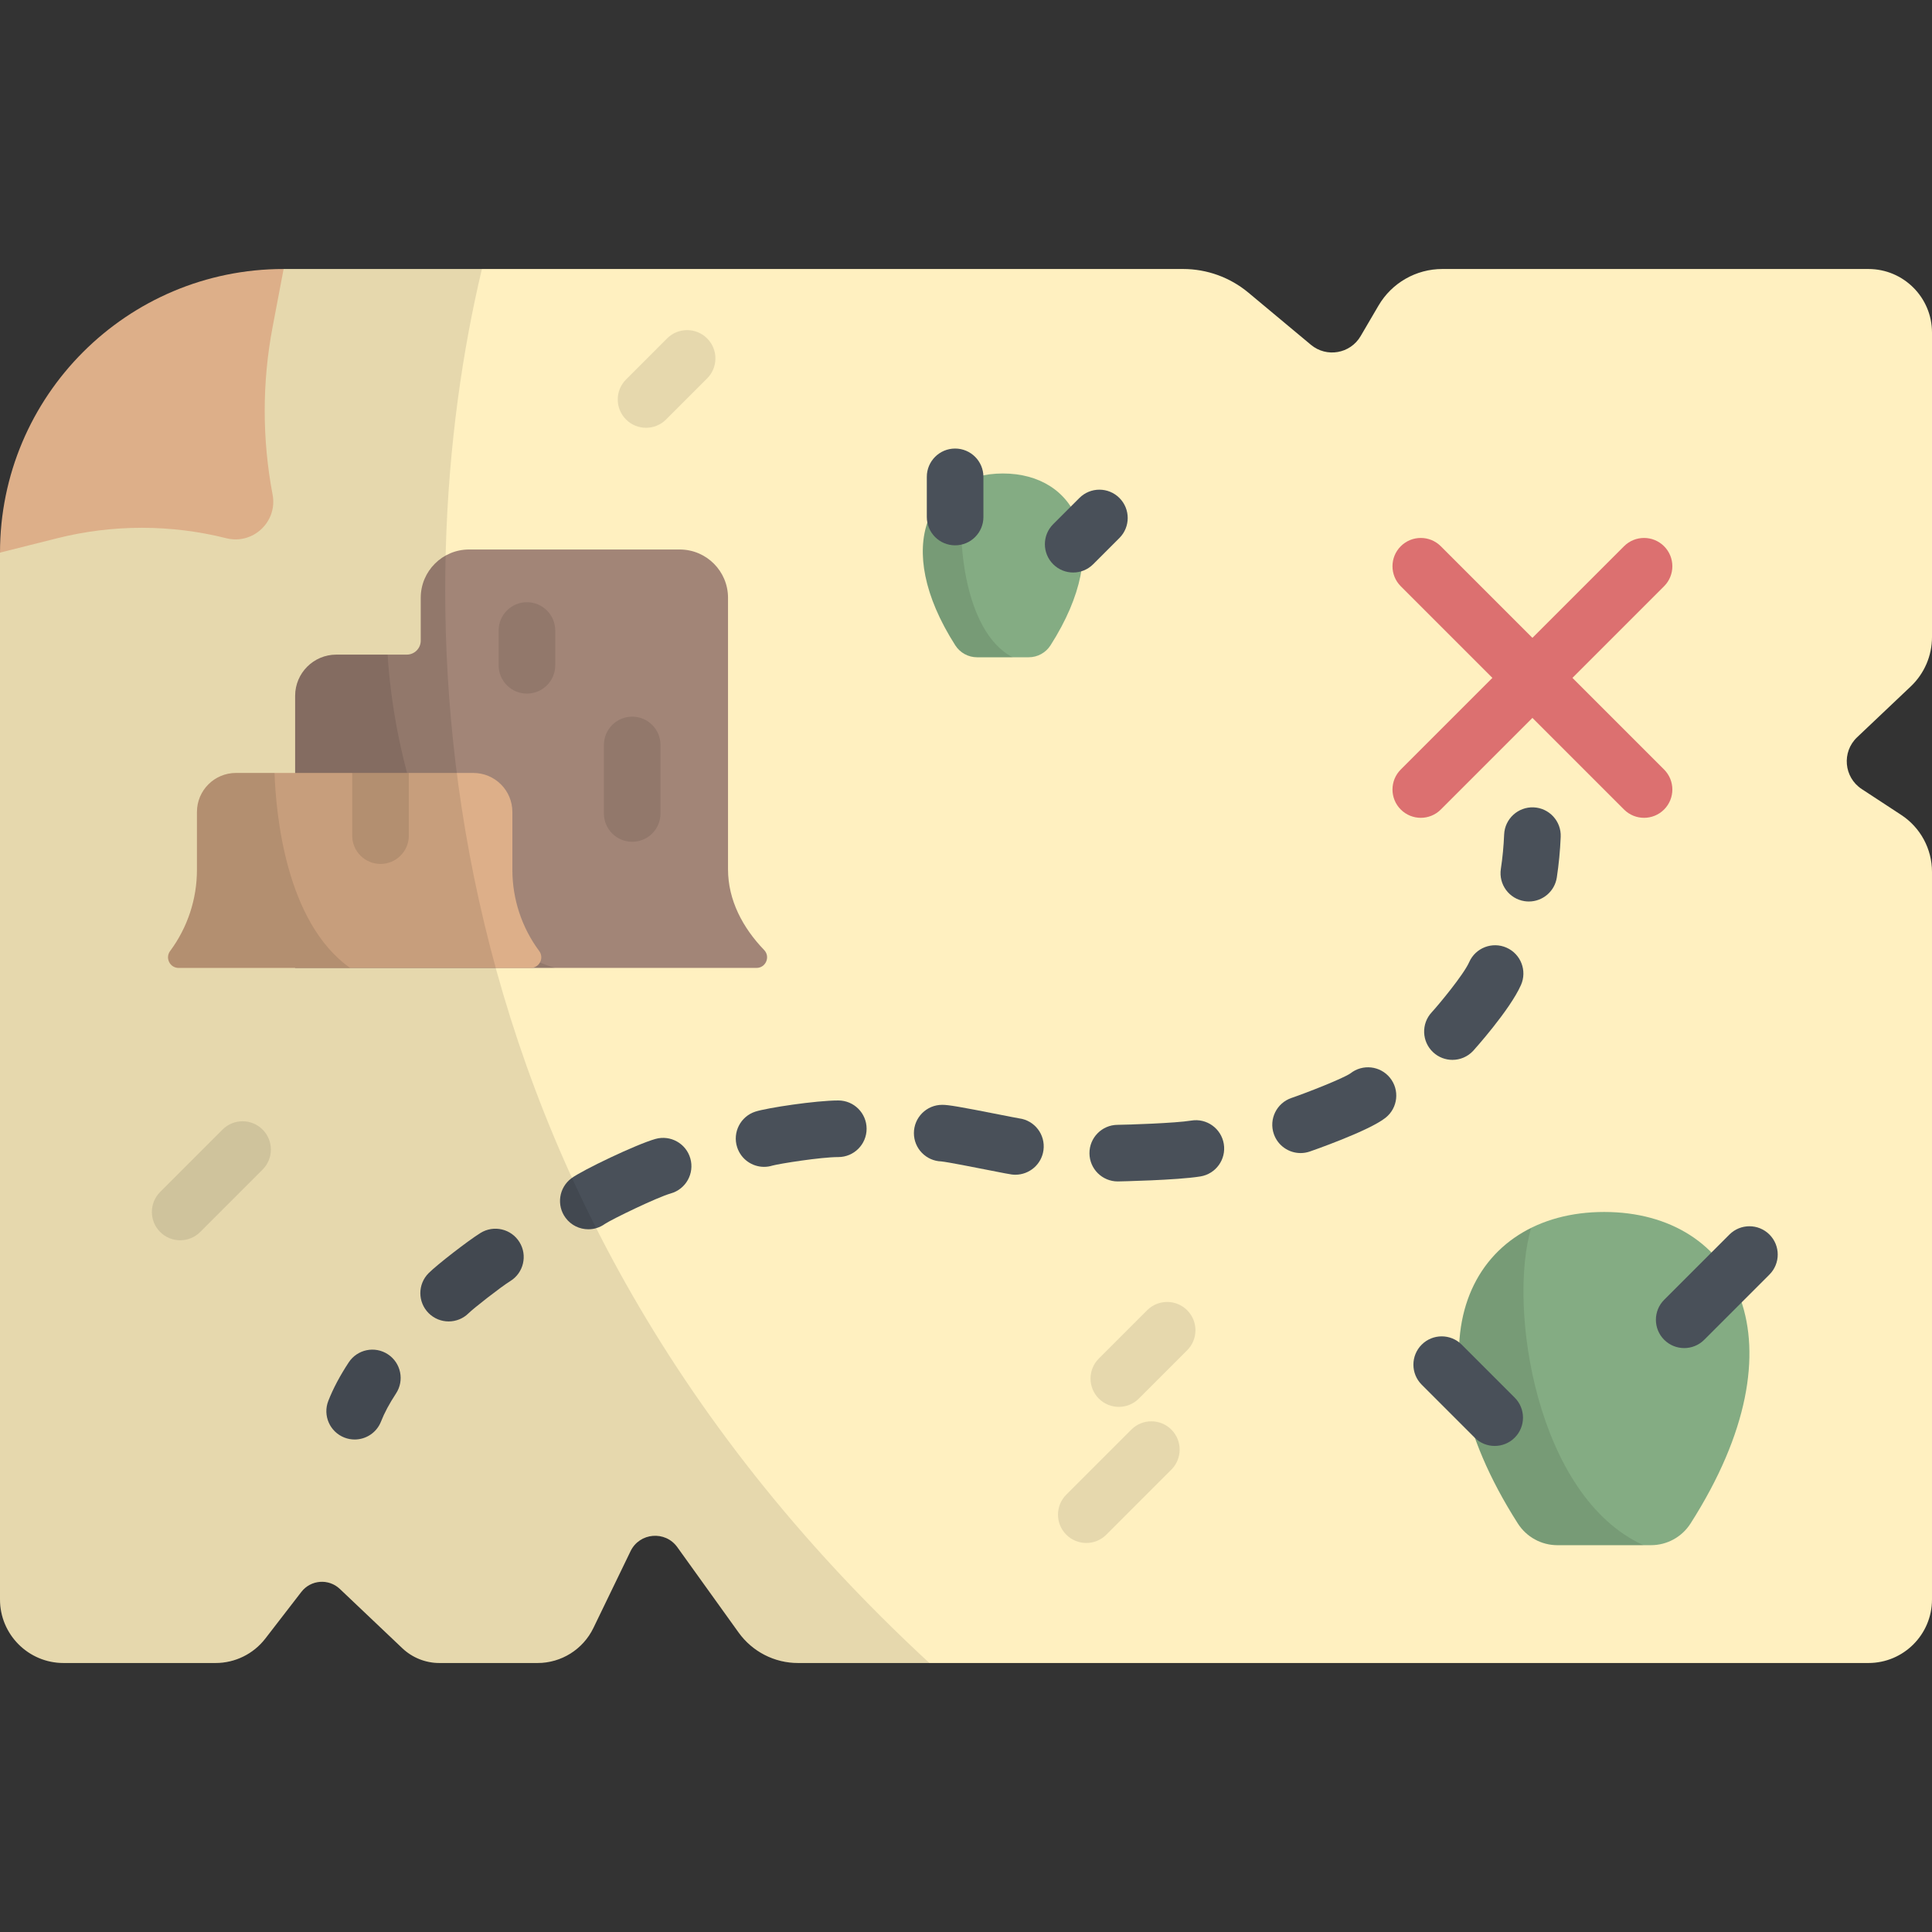 <?xml version="1.0" encoding="iso-8859-1"?>
<!-- Generator: Adobe Illustrator 19.0.0, SVG Export Plug-In . SVG Version: 6.00 Build 0)  -->
<svg version="1.1" id="Capa_1" xmlns="http://www.w3.org/2000/svg" xmlns:xlink="http://www.w3.org/1999/xlink" x="0px" y="0px"
	 viewBox="0 0 512 512" style="enable-background:new 0 0 512 512;" xml:space="preserve">
<rect x="0" y="0" width="512" height="512" fill="#333333" stroke="none"/>
<path style="fill:#FFF0C0;" d="M492.151,195.386l14.22-13.475c3.594-3.405,5.629-8.138,5.629-13.089V88.136
	c0-9.306-7.544-16.849-16.849-16.849H382.224c-6.953,0-13.385,3.687-16.899,9.686l-4.746,8.103
	c-2.736,4.672-9.013,5.767-13.17,2.299l-16.561-13.814c-4.86-4.054-10.988-6.275-17.317-6.275H75.161L0,146.448v277.416
	c0,9.306,7.544,16.849,16.849,16.849h40.272c5.166,0,10.04-2.395,13.196-6.483l9.54-12.357c2.499-3.236,7.247-3.603,10.212-0.788
	l16.543,15.701c2.657,2.522,6.181,3.928,9.845,3.928h25.989c6.309,0,12.063-3.608,14.81-9.288l9.841-20.343
	c2.391-4.943,9.198-5.53,12.401-1.07l16.247,22.626c3.64,5.069,9.498,8.075,15.739,8.075H495.15c9.306,0,16.849-7.544,16.849-16.849
	V231.051c0-6.081-3.065-11.752-8.151-15.084l-10.469-6.859C488.638,206.002,488.037,199.285,492.151,195.386z"/>
<g>
	<path style="fill:#DC7070;" d="M435.691,216.73c-1.919,0-3.839-0.732-5.304-2.196l-59.167-59.167c-2.929-2.93-2.929-7.678,0-10.607
		c2.93-2.928,7.678-2.928,10.607,0l59.167,59.167c2.929,2.93,2.929,7.678,0,10.607C439.53,215.998,437.61,216.73,435.691,216.73z"/>
	<path style="fill:#DC7070;" d="M376.524,216.73c-1.919,0-3.839-0.732-5.304-2.196c-2.929-2.93-2.929-7.678,0-10.607l59.167-59.167
		c2.93-2.928,7.678-2.928,10.607,0c2.929,2.93,2.929,7.678,0,10.607l-59.167,59.167C380.363,215.998,378.443,216.73,376.524,216.73z
		"/>
</g>
<path style="fill:#A28577;" d="M202.501,251.759c-5.662-5.879-9.567-13.213-9.567-21.375v-71.96c0-7.069-5.731-12.8-12.8-12.8H124.3
	c-7.069,0-12.8,5.731-12.8,12.8v11.352c0,2.047-1.659,3.706-3.706,3.706H89.14c-6.033,0-10.924,4.891-10.924,10.924v72.103h122.26
	C202.957,256.509,204.209,253.532,202.501,251.759z"/>
<path style="opacity:0.1;enable-background:new    ;" d="M102.726,173.482H89.14c-6.034,0-10.925,4.891-10.925,10.924v72.103h68.882
	C113.787,246.612,104.076,196.631,102.726,173.482z"/>
<path style="fill:#DDAF89;" d="M142.893,252.029L142.893,252.029c-4.616-6.22-7.108-13.761-7.108-21.507V215.18
	c0-5.711-4.629-10.34-10.34-10.34h-62.91c-5.711,0-10.34,4.629-10.34,10.34v15.343c0,7.746-2.492,15.286-7.108,21.507l0,0
	c-1.374,1.852-0.052,4.479,2.254,4.479h93.298C142.945,256.509,144.267,253.882,142.893,252.029z"/>
<g style="opacity:0.1;">
	<path d="M139.645,183.815c-4.143,0-7.5-3.357-7.5-7.5v-9.225c0-4.143,3.357-7.5,7.5-7.5s7.5,3.357,7.5,7.5v9.225
		C147.145,180.458,143.788,183.815,139.645,183.815z"/>
	<path d="M167.541,223.082c-4.143,0-7.5-3.357-7.5-7.5v-18.16c0-4.143,3.357-7.5,7.5-7.5s7.5,3.357,7.5,7.5v18.16
		C175.041,219.725,171.684,223.082,167.541,223.082z"/>
	<path d="M100.84,228.954c4.143,0,7.5-3.357,7.5-7.5V204.84h-15v16.614C93.34,225.597,96.697,228.954,100.84,228.954z"/>
</g>
<g>
	<path style="fill:#495059;" d="M93.988,381.484c-0.906,0-1.828-0.165-2.724-0.515c-3.859-1.506-5.767-5.854-4.262-9.713
		c1.264-3.238,3.084-6.674,5.411-10.209c2.276-3.46,6.928-4.422,10.388-2.142c3.46,2.276,4.419,6.928,2.142,10.388
		c-1.75,2.659-3.084,5.153-3.966,7.414C99.821,379.672,96.988,381.484,93.988,381.484z"/>
	<path style="fill:#495059;" d="M405.166,238.906c-0.376,0-0.755-0.028-1.137-0.086c-4.096-0.623-6.91-4.447-6.288-8.542
		c0.448-2.949,0.742-6.024,0.873-9.139c0.174-4.138,3.688-7.349,7.808-7.179c4.139,0.174,7.353,3.669,7.179,7.808
		c-0.153,3.657-0.5,7.278-1.029,10.764C412.007,236.245,408.81,238.906,405.166,238.906z"/>
	<path style="fill:#495059;" d="M118.897,350.192c-1.922,0-3.843-0.733-5.307-2.199c-2.923-2.931-2.926-7.669,0-10.596
		c2.258-2.257,10.483-8.629,13.753-10.652c3.521-2.179,8.144-1.094,10.324,2.43c2.181,3.521,1.093,8.145-2.43,10.324
		c-2.553,1.58-9.787,7.258-11.041,8.506C122.732,349.463,120.814,350.192,118.897,350.192z"/>
	<path style="fill:#495059;" d="M155.915,325.772c-2.292,0-4.555-1.046-6.026-3.027c-2.47-3.325-1.777-8.022,1.548-10.493
		c2.925-2.173,17.162-8.976,22.248-10.418c3.986-1.126,8.132,1.185,9.262,5.17c1.13,3.985-1.185,8.132-5.17,9.262
		c-3.633,1.03-15.477,6.773-17.469,8.081C158.98,325.309,157.441,325.772,155.915,325.772z"/>
	<path style="fill:#495059;" d="M202.487,309.229c-3.164,0-6.105-2.018-7.133-5.19c-1.276-3.94,0.883-8.17,4.823-9.446
		c3.097-1.003,16.063-2.957,21.978-2.957c0.002,0,0.004,0,0.005,0c4.143,0.001,7.5,3.359,7.499,7.501s-3.358,7.499-7.5,7.499
		c-0.001,0-0.001,0-0.001,0c-0.001,0-0.003,0-0.004,0c-4.669,0-15.58,1.75-17.428,2.25
		C203.982,309.119,203.229,309.229,202.487,309.229z"/>
	<path style="fill:#495059;" d="M269.088,311.314c-0.328,0-0.659-0.022-0.993-0.066c-0.75-0.1-2.169-0.375-6.031-1.138
		c-3.573-0.705-10.955-2.162-12.608-2.324c-4.032-0.126-7.262-3.434-7.262-7.496c0-4.143,3.357-7.5,7.5-7.5
		c1.672,0,4.67,0.511,15.275,2.604c2.157,0.426,4.602,0.908,5.131,0.988c4.106,0.542,6.976,4.308,6.434,8.414
		C276.034,308.57,272.796,311.314,269.088,311.314z M249.527,307.788c0.064,0.002,0.121,0.004,0.166,0.002
		C249.638,307.79,249.583,307.789,249.527,307.788z"/>
	<path style="fill:#495059;" d="M296.217,313.092c-4.113,0-7.465-3.317-7.499-7.439c-0.034-4.142,3.296-7.527,7.439-7.561
		c2.64-0.021,15.335-0.436,19.549-1.127c4.089-0.677,7.943,2.102,8.613,6.189s-2.102,7.943-6.189,8.613
		c-6.226,1.02-21.704,1.323-21.85,1.324C296.259,313.092,296.237,313.092,296.217,313.092z"/>
	<path style="fill:#495059;" d="M344.667,305.574c-3.114,0-6.023-1.954-7.093-5.063c-1.347-3.917,0.737-8.185,4.654-9.531
		c4.362-1.499,13.712-5.186,15.651-6.525c3.222-2.542,7.899-2.026,10.484,1.177c2.601,3.224,2.097,7.945-1.127,10.547
		c-4.41,3.559-19.976,8.934-20.132,8.987C346.298,305.442,345.476,305.574,344.667,305.574z"/>
	<path style="fill:#495059;" d="M384.909,280.876c-1.832,0-3.668-0.667-5.113-2.015c-3.028-2.824-3.194-7.567-0.373-10.597
		c1.818-1.974,8.458-9.961,9.93-13.293c1.673-3.789,6.104-5.504,9.891-3.83c3.789,1.673,5.504,6.102,3.83,9.891
		c-2.949,6.68-12.583,17.357-12.677,17.459C388.919,280.075,386.917,280.876,384.909,280.876z"/>
</g>
<path style="fill:#84AC83;" d="M437.544,409.488c4.236,0,8.182-2.17,10.462-5.74c30.805-48.224,12.243-82.564-22.877-82.564
	s-53.683,34.34-22.877,82.564c2.28,3.57,6.227,5.74,10.462,5.74H437.544z"/>
<path style="opacity:0.1;enable-background:new    ;" d="M412.714,409.488h22.831c-28.4-12.845-36.041-63.093-29.763-84.087
	c-21.332,10.561-27.975,40.081-3.531,78.347C404.532,407.318,408.478,409.488,412.714,409.488z"/>
<g>
	<path style="fill:#495059;" d="M446.332,357.255c-1.919,0-3.839-0.732-5.304-2.196c-2.929-2.93-2.929-7.678,0-10.607l17.285-17.285
		c2.93-2.928,7.678-2.928,10.607,0c2.929,2.93,2.929,7.678,0,10.607l-17.285,17.285
		C450.171,356.522,448.251,357.255,446.332,357.255z"/>
	<path style="fill:#495059;" d="M396.109,383.19c-1.919,0-3.839-0.733-5.304-2.196l-14.042-14.042c-2.929-2.93-2.929-7.678,0-10.607
		c2.93-2.928,7.678-2.928,10.607,0l14.042,14.042c2.929,2.93,2.929,7.678,0,10.607C399.948,382.457,398.028,383.19,396.109,383.19z"
		/>
</g>
<path style="fill:#84AC83;" d="M272.627,174.183c2.336,0,4.513-1.197,5.771-3.166c16.991-26.599,6.753-45.54-12.618-45.54
	s-29.61,18.941-12.618,45.54c1.258,1.969,3.434,3.166,5.771,3.166H272.627z"/>
<path style="opacity:0.1;enable-background:new    ;" d="M258.931,174.183h9.446c-13.165-6.715-15.592-33.83-12.365-46.801
	c-12.475,5.428-16.674,21.997-2.852,43.635C254.418,172.986,256.595,174.183,258.931,174.183z"/>
<g>
	<path style="fill:#495059;" d="M284.404,151.722c-1.919,0-3.838-0.732-5.303-2.196c-2.93-2.929-2.93-7.678-0.001-10.607l6.95-6.951
		c2.93-2.93,7.677-2.929,10.606-0.001c2.93,2.929,2.93,7.678,0.001,10.606l-6.95,6.951
		C288.243,150.989,286.323,151.722,284.404,151.722z"/>
	<path style="fill:#495059;" d="M253.115,144.517c-4.143,0-7.5-3.357-7.5-7.5V126.37c0-4.143,3.357-7.5,7.5-7.5
		c4.143,0,7.5,3.357,7.5,7.5v10.647C260.615,141.159,257.258,144.517,253.115,144.517z"/>
</g>
<path style="opacity:0.1;enable-background:new    ;" d="M72.753,204.84H62.535c-5.711,0-10.34,4.629-10.34,10.34v15.343
	c0,7.746-2.492,15.286-7.108,21.506l0,0c-1.374,1.852-0.052,4.479,2.254,4.479h45.435C75.712,244.413,73.136,215.741,72.753,204.84z
	"/>
<path style="opacity:0.1;enable-background:new    ;" d="M127.715,71.286H75.161L0,146.448v277.416
	c0,9.306,7.544,16.849,16.85,16.849h40.272c5.166,0,10.04-2.395,13.196-6.483l9.54-12.357c2.499-3.236,7.247-3.603,10.213-0.788
	l16.543,15.701c2.657,2.522,6.181,3.928,9.845,3.928h25.989c6.309,0,12.063-3.608,14.81-9.288l9.84-20.343
	c2.391-4.943,9.198-5.53,12.401-1.07l16.247,22.626c3.64,5.069,9.498,8.075,15.739,8.075h34.814
	C106.015,311.224,107.836,154.547,127.715,71.286z"/>
<g style="opacity:0.1;">
	<path d="M287.88,408.905c-1.919,0-3.839-0.732-5.303-2.196c-2.93-2.929-2.93-7.678-0.001-10.607l17.242-17.243
		c2.93-2.93,7.679-2.929,10.606-0.001c2.93,2.929,2.93,7.678,0.001,10.606l-17.242,17.243
		C291.719,408.173,289.799,408.905,287.88,408.905z"/>
	<path d="M296.501,372.837c-1.919,0-3.839-0.732-5.303-2.196c-2.93-2.929-2.93-7.678-0.001-10.606l12.807-12.808
		c2.93-2.93,7.679-2.929,10.607-0.001c2.93,2.929,2.93,7.678,0.001,10.606l-12.807,12.808
		C300.34,372.104,298.42,372.837,296.501,372.837z"/>
	<path d="M47.749,328.685c-1.919,0-3.839-0.733-5.304-2.196c-2.929-2.93-2.929-7.678,0-10.607l16.538-16.538
		c2.93-2.928,7.678-2.928,10.607,0c2.929,2.93,2.929,7.678,0,10.607l-16.538,16.538C51.588,327.952,49.668,328.685,47.749,328.685z"
		/>
	<path d="M171.21,113.37c-1.919,0-3.839-0.732-5.303-2.196c-2.93-2.929-2.93-7.678-0.001-10.606l10.886-10.887
		c2.93-2.93,7.679-2.929,10.606-0.001c2.93,2.929,2.93,7.678,0.001,10.606l-10.886,10.887
		C175.049,112.638,173.129,113.37,171.21,113.37z"/>
</g>
<path style="fill:#DDAF89;" d="M59.973,142.636L59.973,142.636c-14.7-3.689-30.084-3.689-44.784,0L0,146.448l0,0
	c0-41.511,33.651-75.162,75.161-75.162l0,0L72.24,86.671c-2.786,14.666-2.786,29.726,0,44.392l0,0
	C73.603,138.243,67.061,144.415,59.973,142.636z"/>
<g>
</g>
<g>
</g>
<g>
</g>
<g>
</g>
<g>
</g>
<g>
</g>
<g>
</g>
<g>
</g>
<g>
</g>
<g>
</g>
<g>
</g>
<g>
</g>
<g>
</g>
<g>
</g>
<g>
</g>
</svg>
